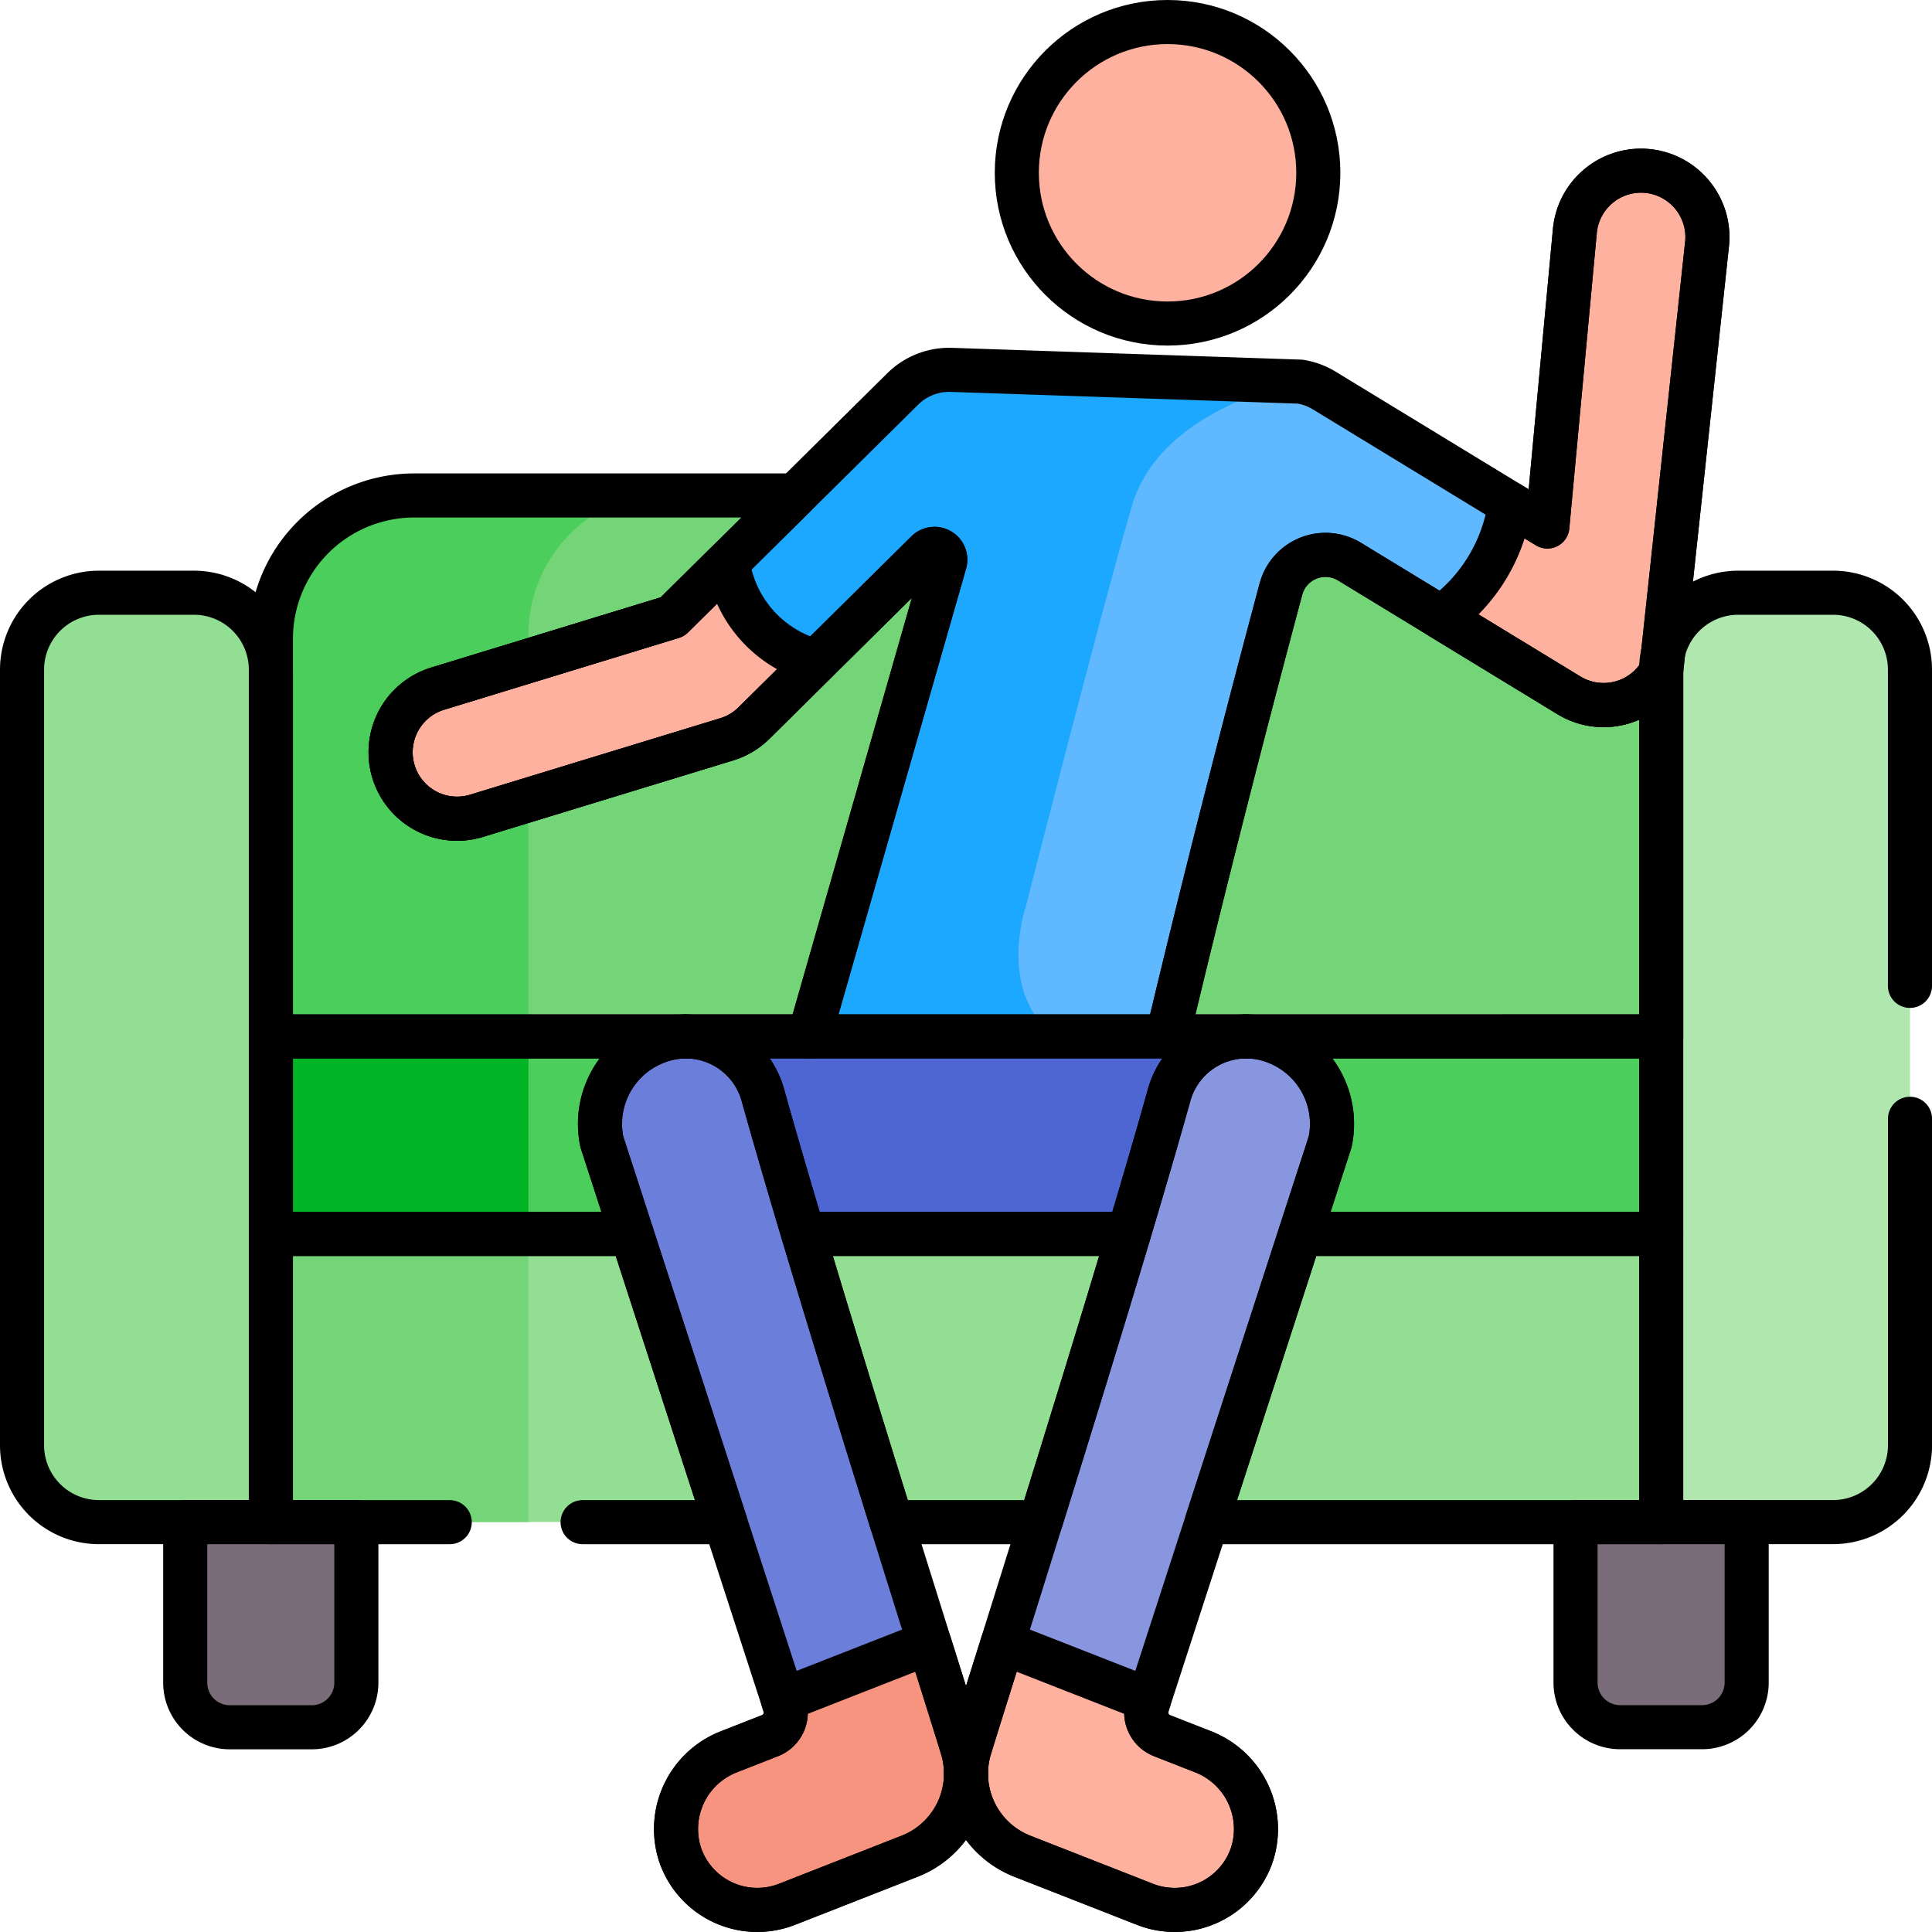 <svg xmlns="http://www.w3.org/2000/svg" width="87.661" height="87.676" viewBox="0 0 87.661 87.676">
  <g id="Grupo_1112690" data-name="Grupo 1112690" transform="translate(-6.5 -6.501)">
    <g id="Grupo_1112686" data-name="Grupo 1112686" transform="translate(7.5 7.501)">
      <path id="Trazado_904190" data-name="Trazado 904190" d="M56.624,381.954H52.171l-1.712,3.525v7.283a2.024,2.024,0,0,0,2.024,2.024H56.2a2.024,2.024,0,0,0,2.024-2.024v-7.283Z" transform="translate(-43.055 -317.414)" fill="#7b6c79"/>
      <path id="Trazado_904191" data-name="Trazado 904191" d="M422.321,382.162H418.4l-1.942,3.489v7.283a2.024,2.024,0,0,0,2.024,2.024H422.2a2.024,2.024,0,0,0,2.024-2.024v-7.283Z" transform="translate(-345.971 -317.586)" fill="#7b6c79"/>
      <path id="Trazado_904192" data-name="Trazado 904192" d="M423.4,157.737H419.09a3.49,3.49,0,0,0-3.49,3.49l-4.873,4.369v28.811l4.873,5.5h7.8a3.49,3.49,0,0,0,3.49-3.49V161.227A3.49,3.49,0,0,0,423.4,157.737Z" transform="translate(-341.228 -131.843)" fill="#b0e7af"/>
      <rect id="Rectángulo_405224" data-name="Rectángulo 405224" width="9.739" height="13.056" transform="translate(20.377 44.101)" fill="#4bce5b"/>
      <path id="Trazado_904193" data-name="Trazado 904193" d="M346.645,263.368H329.759v13.056H344.7l3.885-2.169v-8.963Z" transform="translate(-274.215 -219.267)" fill="#4bce5b"/>
      <path id="Trazado_904194" data-name="Trazado 904194" d="M70.172,258.787H58.394v13.846H68.735l3.862-2.169V261.5Z" transform="translate(-49.622 -215.476)" fill="#00b426"/>
      <path id="Trazado_904195" data-name="Trazado 904195" d="M67.391,132.135a6.5,6.5,0,0,0-6.481,6.481v1.48l-2.517,3.527v10.341l2.517,2.714H72.6l2.917-2.714L77.6,132.135Z" transform="translate(-49.621 -110.653)" fill="#4bce5b"/>
      <path id="Trazado_904196" data-name="Trazado 904196" d="M155.931,307.629l-3.567-3.937H135.5l-3.569,3.937h-7.742l-3.46,2.169v8.5l3.46,2.4h51.4V307.629Z" transform="translate(-101.211 -252.641)" fill="#92df93"/>
      <path id="Trazado_904197" data-name="Trazado 904197" d="M58.7,326.534l-2.977,1.717v8.209l2.977,3.151H70.389V326.534Z" transform="translate(-47.414 -271.546)" fill="#73d578"/>
      <path id="Trazado_904198" data-name="Trazado 904198" d="M182.706,132.135h-36.9a6.505,6.505,0,0,0-5.007,6.309v18.235h7.18l3.494,5.025h17.5l4.844-5.025H192.2V139.584Z" transform="translate(-117.826 -110.653)" fill="#73d578"/>
      <path id="Trazado_904199" data-name="Trazado 904199" d="M15.3,157.737H10.99a3.49,3.49,0,0,0-3.49,3.49v35.19a3.49,3.49,0,0,0,3.49,3.49h7.8v-38.68A3.491,3.491,0,0,0,15.3,157.737Z" transform="translate(-7.5 -131.843)" fill="#92df93"/>
      <circle id="Elipse_14913" data-name="Elipse 14913" cx="6.84" cy="6.84" r="6.84" transform="translate(45.136 0)" fill="#ffb1a0"/>
      <path id="Trazado_904200" data-name="Trazado 904200" d="M213.618,99.6,197.8,99.062a3,3,0,0,0-2.214.867l-7.942,7.856L186.476,111l1.9,2.456,3.3-1.167,5.018-4.963a.49.49,0,0,1,.816.483L191.347,129.3l2.009,3.076h10l2.412-1.745-2.527-5.15,4.883-20.725Z" transform="translate(-155.628 -83.279)" fill="#1ca8ff"/>
      <path id="Trazado_904201" data-name="Trazado 904201" d="M292.111,107.713l-8.438-5.141a3.017,3.017,0,0,0-1.091-.4s-6.3,1.127-7.622,5.609-4.826,18.213-4.826,18.213-1.953,5.7,3.62,6.841a2.715,2.715,0,0,1,.975.377l1.84-1.331c2.009-8.434,4-16.008,5.147-20.3a2.093,2.093,0,0,1,3.112-1.244l4.156,2.532h0l3.515.208,1.594-2.721Z" transform="translate(-224.592 -85.853)" fill="#60b9fe"/>
      <path id="Trazado_904202" data-name="Trazado 904202" d="M204.138,274.535H178.711l-.734,5.331,3.189,3.632h19.606l4.266-4.754Z" transform="translate(-148.594 -228.51)" fill="#4d66d2"/>
      <path id="Trazado_904203" data-name="Trazado 904203" d="M278.045,274.786h0a3.631,3.631,0,0,0-4.824,2.4c-1.9,6.82-5.494,18.291-7.551,24.847l.556,3.523,3.763,1.12,2.319-2.041h0l8.218-25.325A3.978,3.978,0,0,0,278.045,274.786Z" transform="translate(-221.172 -228.509)" fill="#8896e0"/>
      <path id="Trazado_904204" data-name="Trazado 904204" d="M167.764,304.641h0l2.513,2.041,3.045-1.207,1.079-3.437c-2.057-6.557-5.647-18.027-7.551-24.847a3.631,3.631,0,0,0-4.824-2.4h0a3.978,3.978,0,0,0-2.481,4.528Z" transform="translate(-133.239 -228.51)" fill="#6b7ed9"/>
      <path id="Trazado_904205" data-name="Trazado 904205" d="M256.117,439.077a4.024,4.024,0,0,0,2.436,4.722l5.559,2.18a3.7,3.7,0,0,0,4.847-2.222,3.762,3.762,0,0,0-2.225-4.706l-1.843-.723a1.13,1.13,0,0,1-.683-1.331l.095-.291-6.637-2.6C256.778,436.928,256.176,438.842,256.117,439.077Z" transform="translate(-213.166 -360.575)" fill="#ffb1a0"/>
      <path id="Trazado_904206" data-name="Trazado 904206" d="M192.654,439.077a4.024,4.024,0,0,1-2.436,4.722l-5.559,2.18a3.7,3.7,0,0,1-4.847-2.222,3.761,3.761,0,0,1,2.225-4.706l1.843-.723a1.13,1.13,0,0,0,.683-1.331l-.095-.291,6.637-2.6C191.994,436.928,192.6,438.842,192.654,439.077Z" transform="translate(-149.944 -360.575)" fill="#f79480"/>
      <path id="Trazado_904207" data-name="Trazado 904207" d="M119.806,149.675l-2.51,2.483-10.636,3.255a3.016,3.016,0,1,0,1.733,5.778l11.356-3.471a3.014,3.014,0,0,0,1.254-.745l2.825-2.794A5.446,5.446,0,0,1,119.806,149.675Z" transform="translate(-87.789 -125.17)" fill="#ffb1a0"/>
      <path id="Trazado_904208" data-name="Trazado 904208" d="M390.434,46.641a3.014,3.014,0,0,0-3.283,2.724L385.9,62.773l-1.689-1.029a7.686,7.686,0,0,1-3.129,5.158l5.8,3.536a3.022,3.022,0,0,0,4.178-1.058l2.091-19.455A3.016,3.016,0,0,0,390.434,46.641Z" transform="translate(-316.694 -39.884)" fill="#ffb1a0"/>
    </g>
    <g id="Grupo_1112689" data-name="Grupo 1112689" transform="translate(7.5 7.501)">
      <path id="Trazado_904209" data-name="Trazado 904209" d="M15.3,157.737H10.99a3.49,3.49,0,0,0-3.49,3.49v35.19a3.49,3.49,0,0,0,3.49,3.49h7.8v-38.68A3.49,3.49,0,0,0,15.3,157.737Z" transform="translate(-7.5 -131.843)" fill="none" stroke="#000" stroke-linecap="round" stroke-linejoin="round" stroke-miterlimit="10" stroke-width="2"/>
      <path id="Trazado_904210" data-name="Trazado 904210" d="M213.153,326.535c1.265,4.233,2.727,8.969,4.008,13.077h6.753c1.28-4.108,2.743-8.843,4.008-13.077Z" transform="translate(-177.707 -271.547)" fill="none" stroke="#000" stroke-linecap="round" stroke-linejoin="round" stroke-miterlimit="10" stroke-width="2"/>
      <path id="Trazado_904211" data-name="Trazado 904211" d="M323.611,326.535l-4.243,13.077h20.619V326.535Z" transform="translate(-265.615 -271.547)" fill="none" stroke="#000" stroke-linecap="round" stroke-linejoin="round" stroke-miterlimit="10" stroke-width="2"/>
      <g id="Grupo_1112687" data-name="Grupo 1112687" transform="translate(11.289 46.025)">
        <path id="Trazado_904212" data-name="Trazado 904212" d="M73,283.5H89.372l-1.357-4.182a3.978,3.978,0,0,1,2.481-4.528h0a3.627,3.627,0,0,1,1.329-.252H73V283.5Z" transform="translate(-72.996 -274.535)" fill="none" stroke="#000" stroke-linecap="round" stroke-linejoin="round" stroke-miterlimit="10" stroke-width="2"/>
        <path id="Trazado_904213" data-name="Trazado 904213" d="M329.76,274.535a3.624,3.624,0,0,1,1.329.252h0a3.978,3.978,0,0,1,2.481,4.528l-1.357,4.182h16.375v-8.963Z" transform="translate(-285.505 -274.535)" fill="none" stroke="#000" stroke-linecap="round" stroke-linejoin="round" stroke-miterlimit="10" stroke-width="2"/>
      </g>
      <path id="Trazado_904214" data-name="Trazado 904214" d="M416.459,402.4v7.283a2.024,2.024,0,0,0,2.024,2.024H422.2a2.024,2.024,0,0,0,2.024-2.024V402.4Z" transform="translate(-345.972 -334.339)" fill="none" stroke="#000" stroke-linecap="round" stroke-linejoin="round" stroke-miterlimit="10" stroke-width="2"/>
      <path id="Trazado_904215" data-name="Trazado 904215" d="M50.459,409.687a2.024,2.024,0,0,0,2.024,2.024H56.2a2.024,2.024,0,0,0,2.024-2.024V402.4H50.459Z" transform="translate(-43.055 -334.339)" fill="none" stroke="#000" stroke-linecap="round" stroke-linejoin="round" stroke-miterlimit="10" stroke-width="2"/>
      <path id="Trazado_904216" data-name="Trazado 904216" d="M103.581,135.183a.49.49,0,0,0-.816-.484l-7.843,7.758a3.014,3.014,0,0,1-1.254.745l-11.356,3.471a3.016,3.016,0,1,1-1.733-5.778l10.636-3.255,5.566-5.506h-17.3A6.5,6.5,0,0,0,73,138.615v18.063h24.43Z" transform="translate(-61.707 -110.653)" fill="none" stroke="#000" stroke-linecap="round" stroke-linejoin="round" stroke-miterlimit="10" stroke-width="2"/>
      <path id="Trazado_904217" data-name="Trazado 904217" d="M327.278,154.157l-9.96-6.068a2.093,2.093,0,0,0-3.112,1.244c-1.151,4.288-3.138,11.861-5.147,20.3h22.4V153.1A3.023,3.023,0,0,1,327.278,154.157Z" transform="translate(-257.084 -123.604)" fill="none" stroke="#000" stroke-linecap="round" stroke-linejoin="round" stroke-miterlimit="10" stroke-width="2"/>
      <path id="Trazado_904218" data-name="Trazado 904218" d="M268.96,311.692a3.761,3.761,0,0,0-2.225-4.706l-1.843-.723a1.13,1.13,0,0,1-.683-1.331l8.313-25.617a3.978,3.978,0,0,0-2.481-4.528h0a3.631,3.631,0,0,0-4.824,2.4c-2.724,9.759-8.9,29.042-9.1,29.821a4.024,4.024,0,0,0,2.436,4.722l5.559,2.18A3.7,3.7,0,0,0,268.96,311.692Z" transform="translate(-213.167 -228.51)" fill="none" stroke="#000" stroke-linecap="round" stroke-linejoin="round" stroke-miterlimit="10" stroke-width="2"/>
      <path id="Trazado_904219" data-name="Trazado 904219" d="M256.117,439.077a4.024,4.024,0,0,0,2.436,4.722l5.559,2.18a3.7,3.7,0,0,0,4.847-2.222,3.762,3.762,0,0,0-2.225-4.706l-1.843-.723a1.13,1.13,0,0,1-.683-1.331l.095-.291-6.637-2.6C256.778,436.928,256.176,438.842,256.117,439.077Z" transform="translate(-213.166 -360.575)" fill="none" stroke="#000" stroke-linecap="round" stroke-linejoin="round" stroke-miterlimit="10" stroke-width="2"/>
      <path id="Trazado_904220" data-name="Trazado 904220" d="M163.108,311.692a3.762,3.762,0,0,1,2.225-4.706l1.843-.723a1.13,1.13,0,0,0,.683-1.331l-8.313-25.617a3.978,3.978,0,0,1,2.481-4.528h0a3.631,3.631,0,0,1,4.824,2.4c2.724,9.759,8.9,29.042,9.1,29.821a4.024,4.024,0,0,1-2.436,4.722l-5.559,2.18A3.7,3.7,0,0,1,163.108,311.692Z" transform="translate(-133.24 -228.51)" fill="none" stroke="#000" stroke-linecap="round" stroke-linejoin="round" stroke-miterlimit="10" stroke-width="2"/>
      <path id="Trazado_904221" data-name="Trazado 904221" d="M192.655,439.077a4.024,4.024,0,0,1-2.436,4.722l-5.559,2.18a3.7,3.7,0,0,1-4.847-2.222,3.761,3.761,0,0,1,2.225-4.706l1.843-.723a1.13,1.13,0,0,0,.683-1.331l-.095-.291,6.637-2.6C191.995,436.928,192.6,438.842,192.655,439.077Z" transform="translate(-149.945 -360.575)" fill="none" stroke="#000" stroke-linecap="round" stroke-linejoin="round" stroke-miterlimit="10" stroke-width="2"/>
      <g id="Grupo_1112688" data-name="Grupo 1112688" transform="translate(30.117 46.025)">
        <path id="Trazado_904222" data-name="Trazado 904222" d="M185.729,277.189c.511,1.829,1.143,3.993,1.834,6.307h14.769c.691-2.314,1.323-4.478,1.834-6.307a3.632,3.632,0,0,1,3.5-2.655H182.234A3.633,3.633,0,0,1,185.729,277.189Z" transform="translate(-182.234 -274.534)" fill="none" stroke="#000" stroke-linecap="round" stroke-linejoin="round" stroke-miterlimit="10" stroke-width="2"/>
      </g>
      <path id="Trazado_904223" data-name="Trazado 904223" d="M161.528,46.641a3.014,3.014,0,0,0-3.283,2.724L157,62.773,146.87,56.6a3.017,3.017,0,0,0-1.091-.4l-15.817-.534a3,3,0,0,0-2.214.867L117.3,66.871l-10.636,3.255a3.016,3.016,0,1,0,1.733,5.778l11.356-3.471A3.014,3.014,0,0,0,121,71.689l7.843-7.758a.49.49,0,0,1,.816.483l-6.155,21.495h16.257c2.009-8.434,4-16.008,5.147-20.3a2.093,2.093,0,0,1,3.112-1.244l9.96,6.068a3.022,3.022,0,0,0,4.178-1.058l2.091-19.455A3.016,3.016,0,0,0,161.528,46.641Z" transform="translate(-87.789 -39.884)" fill="none" stroke="#000" stroke-linecap="round" stroke-linejoin="round" stroke-miterlimit="10" stroke-width="2"/>
      <circle id="Elipse_14914" data-name="Elipse 14914" cx="6.84" cy="6.84" r="6.84" transform="translate(45.136 0)" fill="none" stroke="#000" stroke-linecap="round" stroke-linejoin="round" stroke-miterlimit="10" stroke-width="2"/>
      <path id="Trazado_904224" data-name="Trazado 904224" d="M119.807,149.675l-2.51,2.483-10.636,3.255a3.016,3.016,0,1,0,1.733,5.778l11.356-3.471a3.014,3.014,0,0,0,1.254-.745l2.825-2.794A5.446,5.446,0,0,1,119.807,149.675Z" transform="translate(-87.79 -125.17)" fill="none" stroke="#000" stroke-linecap="round" stroke-linejoin="round" stroke-miterlimit="10" stroke-width="2"/>
      <path id="Trazado_904225" data-name="Trazado 904225" d="M390.435,46.641a3.014,3.014,0,0,0-3.283,2.724L385.9,62.773l-1.689-1.029a7.686,7.686,0,0,1-3.129,5.158l5.8,3.536a3.022,3.022,0,0,0,4.178-1.058l2.091-19.455A3.016,3.016,0,0,0,390.435,46.641Z" transform="translate(-316.695 -39.884)" fill="none" stroke="#000" stroke-linecap="round" stroke-linejoin="round" stroke-miterlimit="10" stroke-width="2"/>
      <path id="Trazado_904226" data-name="Trazado 904226" d="M87.143,339.611h6.473l-4.243-13.077H73v13.077h8.114" transform="translate(-61.708 -271.546)" fill="none" stroke="#000" stroke-linecap="round" stroke-linejoin="round" stroke-miterlimit="10" stroke-width="2"/>
      <path id="Trazado_904227" data-name="Trazado 904227" d="M450.288,175.576V161.228a3.49,3.49,0,0,0-3.49-3.49h-4.308a3.5,3.5,0,0,0-3.49,3.6h0v38.569h7.8a3.49,3.49,0,0,0,3.49-3.49v-14.81" transform="translate(-364.627 -131.844)" fill="none" stroke="#000" stroke-linecap="round" stroke-linejoin="round" stroke-miterlimit="10" stroke-width="2"/>
    </g>
  </g>
</svg>
